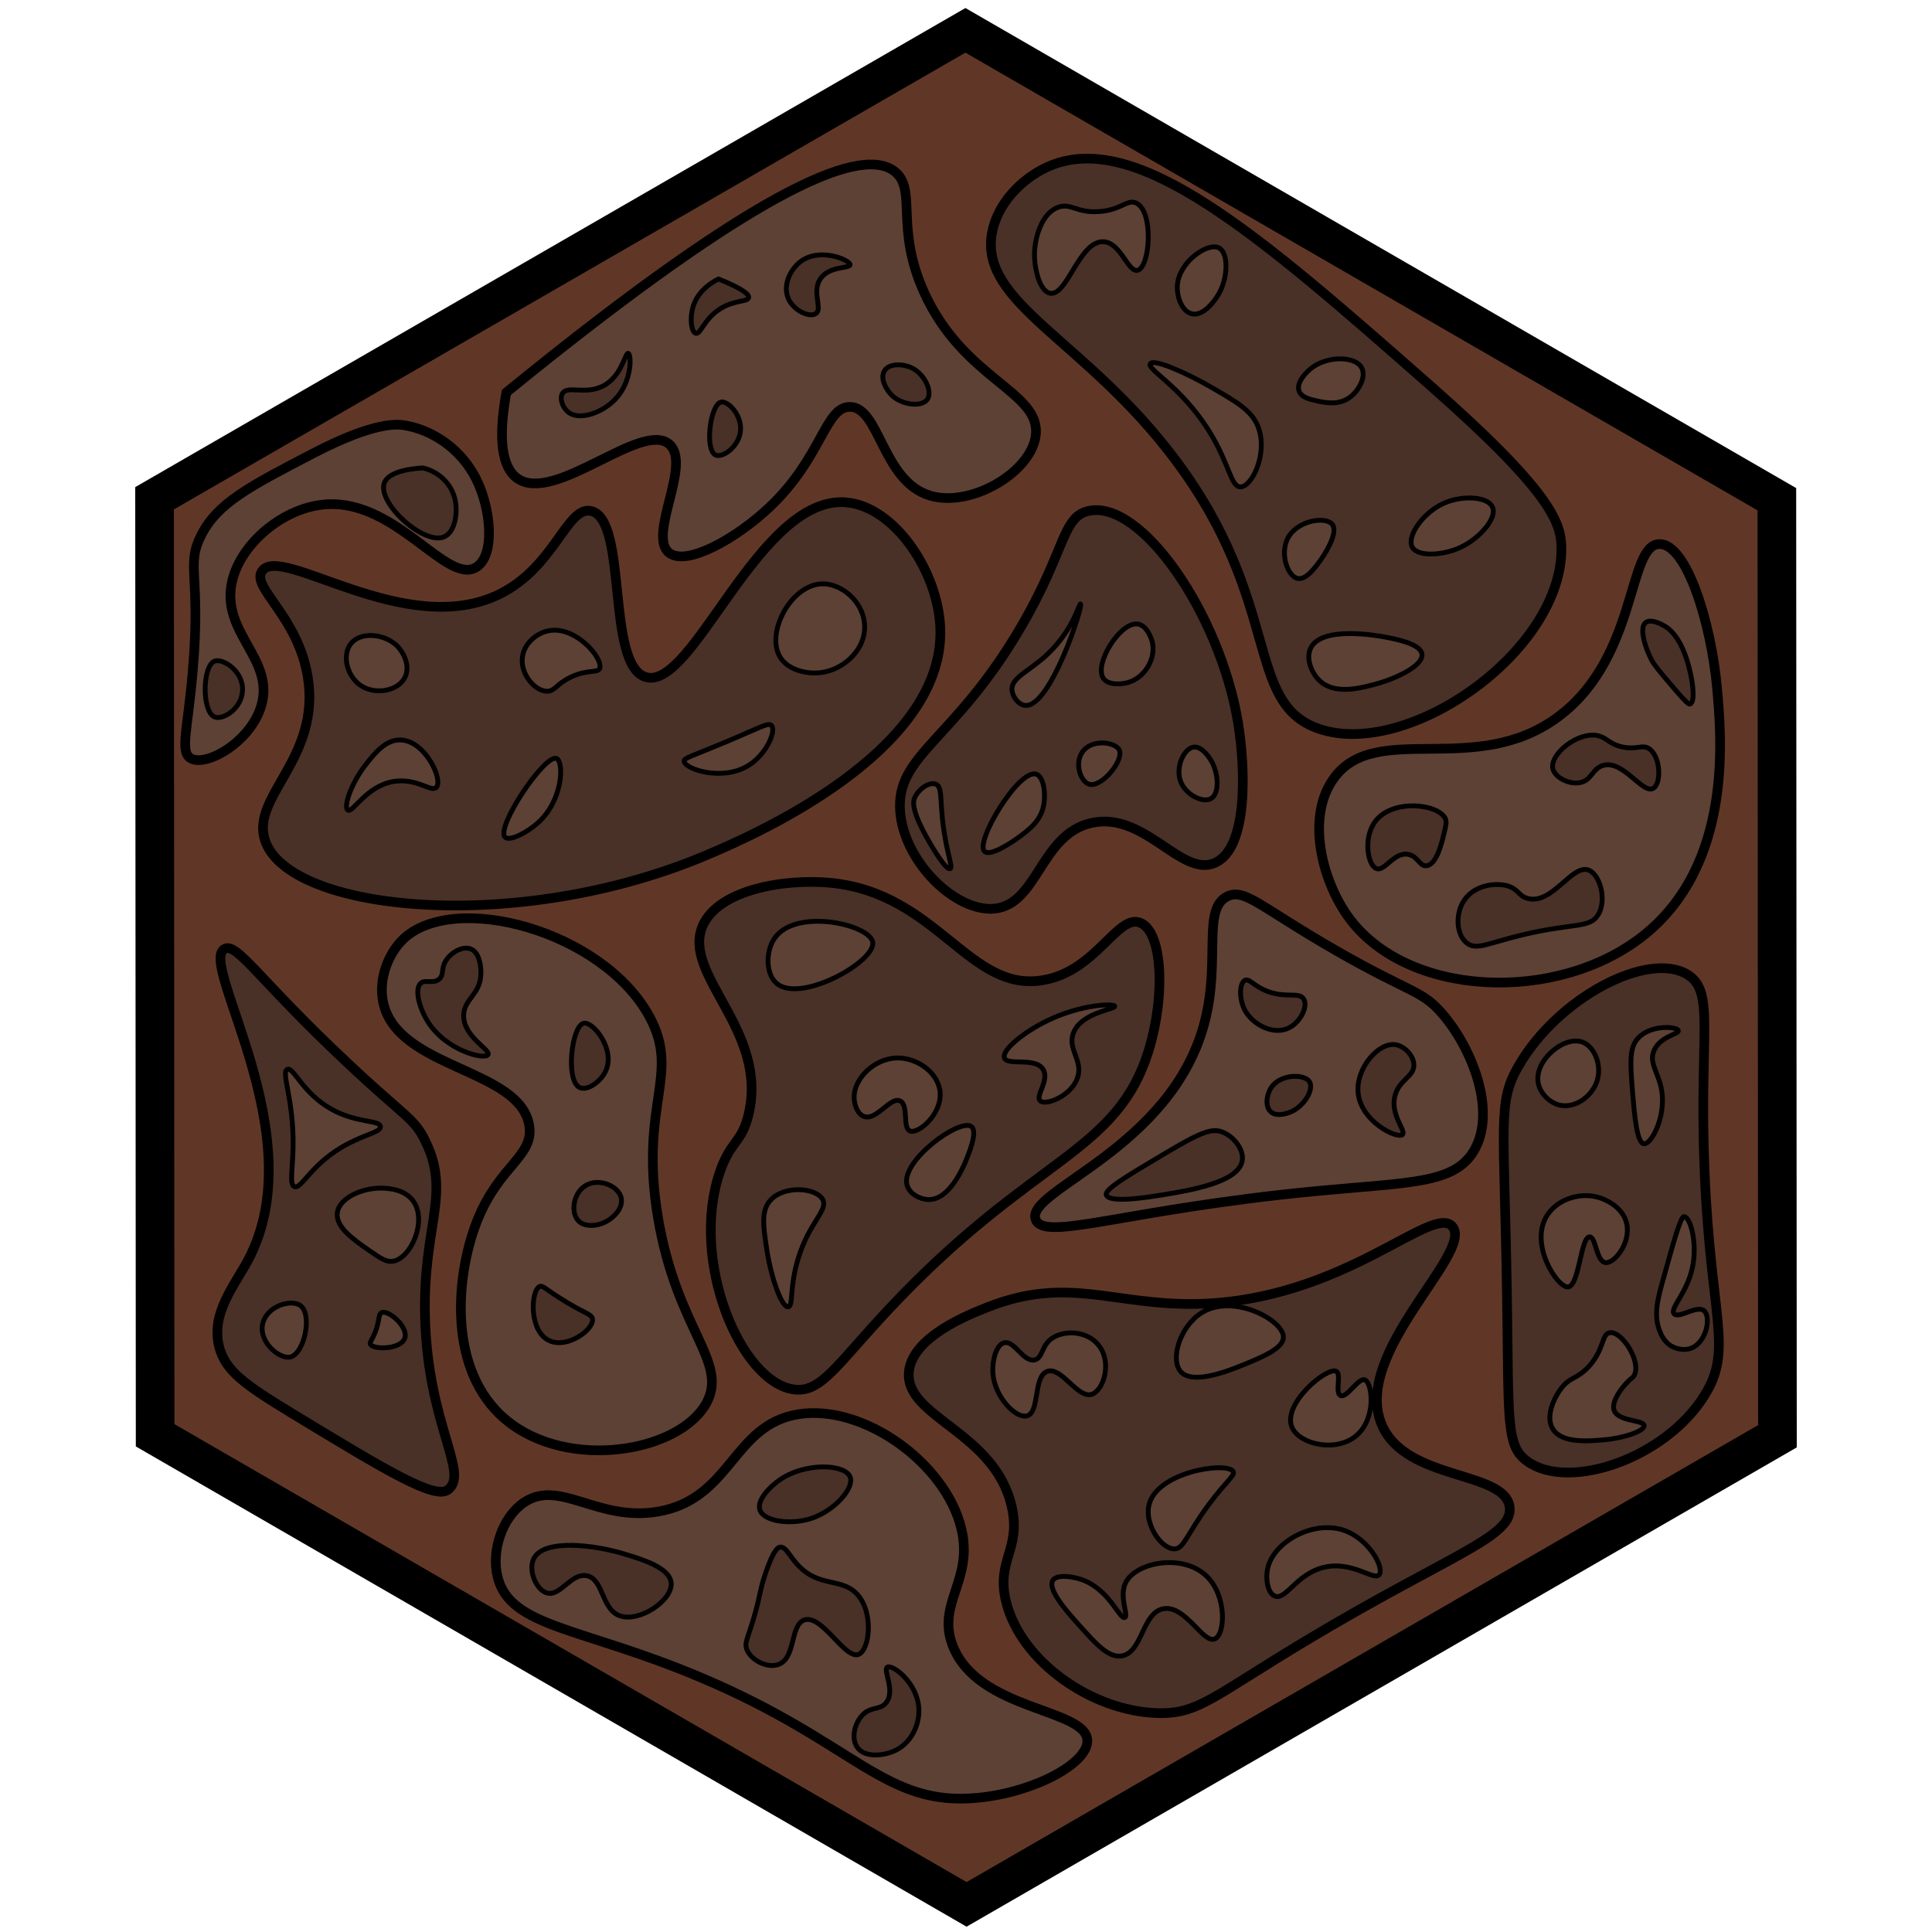 <?xml version="1.0" encoding="utf-8"?>
<!-- Generator: Adobe Illustrator 26.0.3, SVG Export Plug-In . SVG Version: 6.00 Build 0)  -->
<svg version="1.1" id="Ebene_1" xmlns="http://www.w3.org/2000/svg" xmlns:xlink="http://www.w3.org/1999/xlink" x="0px" y="0px"
	 viewBox="0 0 100 100" style="enable-background:new 0 0 100 100;" xml:space="preserve">
<style type="text/css">
	.st0{fill:#603726;stroke:#000000;stroke-width:2;stroke-miterlimit:10;}
	.st1{fill:#5D4135;stroke:#000000;stroke-width:0.5;stroke-miterlimit:10;}
	.st2{fill:#493127;stroke:#000000;stroke-width:0.5;stroke-miterlimit:10;}
	.st3{fill:#493127;stroke:#000000;stroke-width:0.25;stroke-miterlimit:10;}
	.st4{fill:#5D4135;stroke:#000000;stroke-width:0.25;stroke-miterlimit:10;}
</style>
<g id="Ebene_2_00000176025868192884506990000017183403244025845153_">
</g>
<g id="Ebene_1_00000070081453494179332120000015518110432246800057_">
	<polygon class="st0" points="8,25.79 49.97,1.57 91.97,25.84 92,74.34 50.03,98.57 8.03,74.29 	"/>
</g>
<path class="st1" d="M26.21,20.31C39.78,9.25,44.76,7.56,46.35,8.91c1.11,0.95-0.03,2.88,1.48,6.22c2.06,4.55,6.06,5.13,5.78,7.41
	c-0.24,1.92-3.38,3.75-5.48,3.11c-2.47-0.75-2.6-4.6-4.15-4.59c-1.28,0.01-1.43,2.62-4.15,5.19c-1.7,1.61-4.28,3.07-5.19,2.37
	c-1.15-0.89,1.2-4.6,0-5.63c-1.43-1.23-5.92,3.1-7.85,1.78C25.76,24.05,25.9,22.02,26.21,20.31z"/>
<path class="st2" d="M13.56,29.56c0.98-1.44,7.43,3.59,12.3,1.19c2.87-1.42,3.49-4.59,4.74-4.3c1.91,0.45,0.76,7.94,2.81,8.59
	c2.46,0.78,5.85-9.4,10.37-9.04c2.5,0.2,4.78,3.56,4.89,6.52c0.24,6.48-9.96,10.83-12,11.7c-9.86,4.21-21.77,2.98-22.96-0.74
	c-0.73-2.26,2.9-4.23,2.22-8.44C15.42,31.89,12.98,30.4,13.56,29.56z"/>
<path class="st2" d="M54.15,8.67c-1.28,0.6-2.54,1.87-2.81,3.41c-0.64,3.63,4.84,5.51,9.48,11.7c5.57,7.42,3.58,12.58,7.41,13.93
	c4.59,1.62,12.62-3.97,12.59-9.33c-0.01-1.31-0.5-2.89-6.81-8.44C65.22,12.21,58.74,6.51,54.15,8.67z"/>
<path class="st2" d="M56.37,26.44c-1.41,0.29-1.19,2.04-3.56,6.07c-3.42,5.83-6.44,6.55-6.22,9.48c0.2,2.64,2.89,5.24,4.89,5.04
	c2.25-0.23,2.38-3.87,5.04-4.44c2.74-0.59,4.63,2.85,6.37,2.07c1.72-0.76,1.58-4.88,1.19-7.26C63.14,31.77,59.09,25.88,56.37,26.44z
	"/>
<path class="st1" d="M69.02,40.31c-1.43,2.01-0.58,5.26,0.74,7.11c2.99,4.21,10.78,4.55,15.26,1.04c4.69-3.68,4.09-10.27,3.85-12.89
	c-0.3-3.25-1.54-7.39-2.96-7.41c-1.68-0.02-1.11,5.79-5.19,8.89C76.4,40.34,71.21,37.23,69.02,40.31z"/>
<path class="st2" d="M11.63,49.11c-1.42,0.72,4.67,9.69,1.19,16.15c-0.7,1.3-1.91,2.73-1.48,4.44c0.32,1.26,1.34,1.97,3.7,3.41
	c4.97,3.02,7.46,4.52,8.15,4c1.12-0.86-1.03-3.33-1.19-8.89c-0.13-4.8,1.38-6.41,0-9.19c-0.58-1.17-1-1.18-4-4
	C13.4,50.72,12.28,48.78,11.63,49.11z"/>
<path class="st1" d="M20.87,48.61c-0.76,0.73-1.29,2.03-1.04,3.26c0.72,3.46,7.06,3.42,7.56,6.37c0.27,1.6-1.52,2.05-2.67,4.89
	c-1.1,2.72-1.65,7.78,1.48,10.37c3.2,2.65,8.98,1.67,10.37-0.89c1.15-2.13-1.55-3.79-2.52-9.63c-0.97-5.83,1.2-7.37-0.44-10.37
	C31.19,48.17,23.5,46.1,20.87,48.61z"/>
<path class="st2" d="M43.04,45.7c-2.36-0.24-5.84,0.32-6.67,2.22c-1.1,2.54,3.43,5.41,2.37,9.78c-0.36,1.48-0.92,1.33-1.48,2.96
	c-1.57,4.58,1.07,10.91,3.85,11.26c1.4,0.17,2.18-1.26,4.89-4.15c7.48-7.99,11.83-8.01,13.48-13.48c0.84-2.79,0.69-6.03-0.44-6.52
	c-1.19-0.51-2.28,2.49-5.04,2.96C50.17,51.4,48.54,46.26,43.04,45.7z"/>
<path class="st1" d="M63.54,46.39c-1.34,0.63-0.35,3.31-1.19,6.52c-1.71,6.58-9.35,8.71-8.74,10.22c0.46,1.15,4.69-0.54,14.52-1.48
	c4.86-0.46,7.12-0.37,8.15-2.07c1.2-2-0.04-5.27-1.63-7.11c-1.07-1.24-1.61-1.04-5.48-3.26C65.25,46.96,64.43,45.97,63.54,46.39z"/>
<path class="st2" d="M78.59,55.19c-1.09,1.9-0.73,2.91-0.59,11.85c0.1,6.53-0.06,7.79,1.04,8.59c2.16,1.57,7.16-0.14,9.19-3.41
	c1.49-2.4,0.32-3.94,0-11.56c-0.3-7.13,0.57-9.33-0.89-10.22C85.3,49.2,80.63,51.63,78.59,55.19z"/>
<path class="st1" d="M27.09,77.79c-1.11,0.78-1.67,2.5-1.33,3.85c0.66,2.61,4.35,2.58,10.52,5.19c8.05,3.4,9.49,6.71,14.37,6.22
	c2.9-0.29,5.66-1.78,5.63-2.96c-0.05-1.67-5.63-1.52-6.96-4.89c-0.87-2.21,1.08-3.39,0.44-6.07c-0.8-3.38-5.06-6.47-8.44-5.93
	c-3.41,0.55-3.45,4.38-7.26,5.04C30.91,78.78,28.94,76.5,27.09,77.79z"/>
<path class="st2" d="M51.19,67.63c-1,0.39-4.01,1.56-4.15,3.41c-0.17,2.34,4.46,3.07,5.33,6.96c0.49,2.2-0.82,2.75-0.3,4.89
	c0.76,3.1,4.42,5.68,7.85,5.78c2.12,0.06,2.87-0.87,7.85-3.85c7.31-4.37,10.56-5.28,10.37-6.81c-0.24-1.91-5.38-1.34-6.62-4.27
	c-1.57-3.7,4.78-8.89,3.66-10.25c-1.02-1.23-5.6,3.82-13.19,4C57.67,67.58,55.31,66.03,51.19,67.63z"/>
<path class="st3" d="M37.19,14.44c-0.23,0.11-1.08,0.56-1.33,1.48c-0.16,0.56-0.08,1.27,0.15,1.33c0.26,0.07,0.42-0.73,1.26-1.26
	c0.75-0.48,1.44-0.35,1.48-0.59C38.77,15.25,38.51,14.97,37.19,14.44z"/>
<path class="st3" d="M41.41,13.56c-0.52,0.41-0.92,1.24-0.59,1.93c0.29,0.61,1.1,0.96,1.41,0.74c0.36-0.25-0.22-1.1,0.22-1.78
	C42.9,13.75,44,13.91,44,13.7C44,13.46,42.41,12.77,41.41,13.56z"/>
<path class="st3" d="M29.11,20.37c-0.16,0.27,0.02,0.74,0.3,0.96c0.59,0.47,1.79,0.02,2.44-0.67c0.87-0.91,0.84-2.31,0.67-2.37
	c-0.17-0.06-0.32,1.2-1.33,1.7C30.27,20.45,29.37,19.93,29.11,20.37z"/>
<path class="st3" d="M37.33,20.81c-0.57,0.11-0.86,2.46-0.3,2.74c0.33,0.16,1.08-0.33,1.26-1.04C38.53,21.6,37.71,20.74,37.33,20.81
	z"/>
<path class="st3" d="M45.78,19.19c-0.24,0.38,0.07,0.96,0.37,1.26c0.54,0.53,1.57,0.63,1.85,0.22c0.28-0.4-0.14-1.31-0.81-1.63
	C46.75,18.83,46.03,18.79,45.78,19.19z"/>
<path class="st4" d="M18.15,33.33c-0.46,0.61-0.18,1.68,0.52,2.15c0.76,0.51,1.95,0.29,2.3-0.44c0.26-0.56-0.05-1.25-0.44-1.63
	C19.88,32.8,18.66,32.67,18.15,33.33z"/>
<path class="st4" d="M28.3,32.67c-0.55,0.14-1.16,0.63-1.26,1.33c-0.12,0.89,0.64,1.76,1.26,1.78c0.42,0.01,0.49-0.38,1.26-0.74
	c0.87-0.41,1.37-0.19,1.48-0.44C31.25,34.08,29.72,32.29,28.3,32.67z"/>
<path class="st4" d="M20.74,38.3c-0.8-0.03-1.39,0.74-1.85,1.33c-0.73,0.95-1.12,2.14-0.89,2.3c0.26,0.17,0.94-1.24,2.37-1.48
	c1.21-0.2,1.97,0.59,2.22,0.3C22.94,40.34,22,38.34,20.74,38.3z"/>
<path class="st4" d="M28.81,39.26c-0.6-0.26-3.16,3.56-2.67,4.07c0.24,0.24,1.17-0.26,1.7-0.74C29.14,41.44,29.2,39.43,28.81,39.26z
	"/>
<path class="st4" d="M42.59,30.22c0.96,0,2.02,0.87,2.15,2c0.16,1.33-1.03,2.43-2.22,2.59c-0.74,0.1-1.74-0.12-2.15-0.81
	C39.62,32.74,40.96,30.22,42.59,30.22z"/>
<path class="st4" d="M37.48,38.44c-1.74,0.73-2.08,0.79-2.07,0.96c0.03,0.41,1.98,1.06,3.33,0.22c0.94-0.58,1.45-1.8,1.19-2.07
	C39.76,37.38,39.37,37.65,37.48,38.44z"/>
<path class="st4" d="M14.87,55.35c-0.34,0.15,0.34,1.55,0.3,4c-0.02,1.18-0.2,1.96,0.07,2.07c0.28,0.11,0.63-0.63,1.56-1.41
	c1.49-1.26,2.93-1.32,2.89-1.7c-0.04-0.35-1.2-0.16-2.52-0.89C15.64,56.57,15.2,55.21,14.87,55.35z"/>
<path class="st4" d="M19.83,61.5c-0.98-0.05-2.25,0.46-2.37,1.26c-0.11,0.75,0.85,1.41,1.7,2c0.56,0.38,0.84,0.58,1.19,0.52
	c0.93-0.16,1.77-2.1,1.04-3.11C20.95,61.55,20.1,61.51,19.83,61.5z"/>
<path class="st4" d="M13.61,68.46c-0.27,0.98,0.85,1.9,1.41,1.78c0.73-0.16,1.17-2.21,0.52-2.67
	C15.08,67.24,13.86,67.58,13.61,68.46z"/>
<path class="st4" d="M19.76,67.94c-0.22,0.09-0.07,0.53-0.47,1.3c-0.09,0.18-0.15,0.25-0.12,0.33c0.13,0.3,1.56,0.29,1.78-0.3
	C21.16,68.7,20.12,67.79,19.76,67.94z"/>
<path class="st3" d="M27.93,66.59c-0.46,0.21-0.57,2.34,0.52,2.81c0.92,0.41,2.27-0.57,2.22-1.11c-0.03-0.3-0.47-0.31-1.7-1.11
	C28.22,66.71,28.09,66.52,27.93,66.59z"/>
<path class="st3" d="M22.74,50.67c-0.31,0.28-0.72,0.01-0.96,0.22c-0.34,0.3-0.08,1.29,0.37,2c0.95,1.5,2.94,1.98,3.11,1.7
	c0.16-0.25-1.31-0.94-1.26-2.07c0.04-0.82,0.84-1.04,0.89-2.07c0.02-0.42-0.07-1.15-0.52-1.33c-0.43-0.18-1.08,0.2-1.33,0.67
	C22.83,50.17,22.99,50.44,22.74,50.67z"/>
<path class="st3" d="M30.22,52.96c-0.63,0.12-0.96,2.97-0.22,3.33c0.38,0.19,1.06-0.28,1.33-0.81
	C31.9,54.36,30.71,52.87,30.22,52.96z"/>
<path class="st3" d="M30.37,61.33c-0.69,0.36-0.86,1.41-0.44,1.85c0.31,0.34,0.87,0.24,0.96,0.22c0.68-0.12,1.41-0.79,1.26-1.41
	C32,61.39,31.05,60.98,30.37,61.33z"/>
<path class="st4" d="M48.44,40.59c-0.33-0.14-0.92,0.25-1.11,0.74c-0.05,0.12-0.18,0.53,0.59,1.93c0.09,0.17,1.01,1.82,1.26,1.7
	c0.16-0.07-0.18-0.78-0.37-2.3C48.65,41.32,48.77,40.73,48.44,40.59z"/>
<path class="st4" d="M50.96,44.07c-0.51-0.49,1.77-4.28,2.67-4c0.4,0.12,0.52,1.05,0.37,1.7c-0.18,0.76-0.75,1.18-1.26,1.56
	C52.37,43.6,51.25,44.35,50.96,44.07z"/>
<path class="st4" d="M55.93,31.26c-0.08-0.04-0.37,1.33-1.7,2.59c-0.96,0.91-1.88,1.21-1.85,1.85c0.02,0.36,0.33,0.77,0.67,0.81
	C54.35,36.68,56.08,31.33,55.93,31.26z"/>
<path class="st4" d="M56,38.96c-0.39,0.61-0.05,1.5,0.37,1.63c0.64,0.2,1.83-1.25,1.56-1.78C57.72,38.41,56.48,38.21,56,38.96z"/>
<path class="st4" d="M58.89,32.3c-0.91-0.13-2.28,2.08-1.78,2.81c0.25,0.37,0.93,0.31,1.26,0.22c0.89-0.24,1.5-1.27,1.26-2.15
	C59.61,33.12,59.39,32.37,58.89,32.3z"/>
<path class="st4" d="M61.78,38.67c-0.5,0.07-0.95,1.03-0.67,1.78c0.26,0.68,1.13,1.12,1.56,0.89c0.47-0.26,0.41-1.33,0-2
	C62.61,39.24,62.22,38.61,61.78,38.67z"/>
<path class="st4" d="M40.06,48.61c-0.43,0.67-0.43,1.82,0.15,2.3c1.25,1.03,5.15-1.16,4.96-2.15C45,47.84,41.12,46.96,40.06,48.61z"
	/>
<path class="st4" d="M39.91,62.09c-0.53,0.54-0.41,1.34-0.22,2.59c0.21,1.4,0.76,3.01,1.11,2.96c0.27-0.04,0.05-1.01,0.52-2.52
	c0.58-1.89,1.56-2.47,1.26-3.04C42.24,61.48,40.64,61.34,39.91,62.09z"/>
<path class="st4" d="M46.43,54.76c-1.21,0.02-2.26,1.12-2.22,2.07c0.01,0.33,0.16,0.84,0.52,0.96c0.64,0.22,1.35-1.03,1.85-0.81
	c0.47,0.2,0.12,1.4,0.52,1.56c0.42,0.17,1.65-0.85,1.56-2C48.57,55.5,47.45,54.74,46.43,54.76z"/>
<path class="st4" d="M54.21,52.83c-1.2,0.58-2.38,1.52-2.22,1.93c0.16,0.42,1.6-0.06,2,0.59c0.35,0.56-0.42,1.38-0.15,1.63
	c0.28,0.26,1.6-0.24,1.93-1.19c0.31-0.9-0.52-1.46-0.22-2.3c0.39-1.09,2.19-1.24,2.15-1.41C57.65,51.93,55.96,51.98,54.21,52.83z"/>
<path class="st4" d="M50.28,58.31c-0.6-0.45-3.69,1.79-3.33,3.04c0.12,0.44,0.67,0.73,1.11,0.74c1.06,0.02,1.75-1.58,1.93-2
	C50.12,59.76,50.63,58.58,50.28,58.31z"/>
<path class="st3" d="M64.44,50.74c-0.29,0.14-0.32,0.97,0,1.56c0.4,0.73,1.48,1.32,2.3,0.89c0.59-0.31,0.97-1.11,0.74-1.48
	c-0.25-0.42-1.05,0.04-2.15-0.52C64.82,50.93,64.64,50.65,64.44,50.74z"/>
<path class="st3" d="M72.22,54.07c-0.87-0.12-2.01,1.19-1.93,2.44c0.11,1.53,2.02,2.45,2.3,2.22c0.22-0.19-0.68-1.05-0.37-2.07
	c0.24-0.8,0.99-0.94,0.96-1.56C73.17,54.63,72.69,54.14,72.22,54.07z"/>
<path class="st3" d="M60.3,59.7c-2.09,1.24-3.13,1.87-3.04,2.15c0.15,0.45,2.19,0.11,2.89,0c1.46-0.24,3.97-0.65,4.15-1.78
	c0.09-0.58-0.45-1.26-1.04-1.48C62.71,58.39,62.17,58.59,60.3,59.7z"/>
<path class="st3" d="M65.85,56.22c-0.29,0.38-0.4,1.04-0.07,1.33c0.34,0.3,0.96,0.03,1.04,0c0.69-0.3,1.2-1.16,0.96-1.56
	C67.52,55.58,66.35,55.59,65.85,56.22z"/>
<path class="st3" d="M40.37,76.59c-0.47,0.32-1.21,1.03-1.04,1.56c0.2,0.61,1.62,0.79,2.67,0.44c1.18-0.39,2.24-1.56,2-2.15
	C43.72,75.77,41.68,75.69,40.37,76.59z"/>
<path class="st3" d="M27.63,80.67c-0.3,0.6,0.11,1.61,0.67,1.78c0.7,0.21,1.26-1.05,2.07-0.89c0.87,0.17,0.75,1.72,1.7,2.07
	c1.02,0.37,2.75-0.8,2.67-1.7c-0.07-0.77-1.44-1.2-2.37-1.48C30.84,79.97,28.16,79.62,27.63,80.67z"/>
<path class="st3" d="M39.11,83.41c-0.37,1.37-0.62,1.6-0.44,2c0.24,0.55,1.07,0.95,1.63,0.74c0.9-0.34,0.59-2.04,1.33-2.3
	c0.92-0.31,2.1,2.06,2.81,1.78c0.57-0.22,0.8-2.15-0.07-3.11c-0.8-0.87-1.95-0.34-3.04-1.48c-0.48-0.5-0.64-1-0.96-0.96
	c-0.08,0.01-0.31,0.07-0.74,1.33C39.34,82.26,39.36,82.5,39.11,83.41z"/>
<path class="st3" d="M44.67,88.74c-0.42,0.41-0.64,1.22-0.3,1.7c0.4,0.57,1.42,0.44,2,0.15c0.82-0.41,1.23-1.34,1.19-2.15
	c-0.07-1.34-1.36-2.3-1.63-2.15c-0.25,0.14,0.44,1.23-0.07,1.85C45.53,88.53,45.1,88.32,44.67,88.74z"/>
<path class="st4" d="M51.98,69.5c-0.42,0.1-0.63,0.93-0.59,1.56c0.08,1.24,1.2,2.4,1.78,2.22c0.66-0.2,0.3-2.04,1.04-2.3
	c0.74-0.25,1.56,1.42,2.3,1.19c0.59-0.19,1.07-1.61,0.37-2.52c-0.62-0.81-1.84-0.8-2.44-0.37c-0.54,0.38-0.47,1.02-0.89,1.11
	C52.96,70.51,52.51,69.38,51.98,69.5z"/>
<path class="st4" d="M62.21,67.94c-1.12,0.69-1.65,2.39-1.11,3.04c0.62,0.74,2.55-0.05,3.33-0.37c0.88-0.36,2.01-0.82,2-1.41
	C66.41,68.32,63.84,66.94,62.21,67.94z"/>
<path class="st4" d="M63.83,76.17c-0.29-0.54-4.02,0-4.37,1.78c-0.2,0.99,0.67,2.24,1.33,2.22c0.49-0.01,0.6-0.7,1.78-2.3
	C63.51,76.61,63.94,76.37,63.83,76.17z"/>
<path class="st4" d="M69.54,79.2c-1.59-0.52-3.64,0.61-3.93,2c-0.11,0.52,0,1.25,0.37,1.41c0.57,0.24,1.11-1.13,2.52-1.48
	c1.49-0.37,2.62,0.72,2.89,0.37C71.66,81.14,70.85,79.64,69.54,79.2z"/>
<path class="st4" d="M69.17,70.98c-0.46-0.26-2.81,1.67-2.3,2.89c0.38,0.9,2.29,1.32,3.33,0.44c1.05-0.88,0.84-2.74,0.44-2.89
	c-0.34-0.12-0.92,0.97-1.26,0.81C69.09,72.1,69.44,71.13,69.17,70.98z"/>
<path class="st4" d="M54.5,81.79c-0.31,0.46,0.73,1.63,1.26,2.22c0.97,1.09,1.61,1.81,2.3,1.7c1.08-0.18,1.05-2.23,2.15-2.44
	c1.14-0.22,2.06,1.82,2.67,1.56c0.54-0.24,0.64-2.23-0.44-3.26c-1.23-1.17-3.59-0.71-4.15,0.3c-0.41,0.74,0.15,1.76-0.07,1.85
	c-0.27,0.11-0.77-1.39-2.15-1.93C55.52,81.58,54.71,81.48,54.5,81.79z"/>
<path class="st4" d="M54.74,10.74c-0.84,0.33-1.14,1.54-1.19,2.22c-0.05,0.89,0.26,2.13,0.81,2.22c0.88,0.14,1.5-2.7,2.74-2.67
	c0.91,0.03,1.28,1.6,1.78,1.48c0.65-0.16,0.85-3.05-0.07-3.48c-0.46-0.22-0.78,0.37-1.93,0.44C55.73,11.04,55.41,10.47,54.74,10.74z
	"/>
<path class="st4" d="M63.09,12.83c-0.58-0.3-2.06,0.72-2.15,1.93c-0.04,0.57,0.22,1.35,0.74,1.48c0.59,0.15,1.18-0.64,1.41-1.04
	C63.57,14.35,63.59,13.08,63.09,12.83z"/>
<path class="st4" d="M67.83,33.57c-0.24,0.53,0.05,1.24,0.44,1.63c0.77,0.77,2.06,0.44,2.89,0.22c1-0.26,2.52-0.94,2.44-1.56
	c-0.07-0.53-1.29-0.77-1.93-0.89C71.28,32.9,68.37,32.37,67.83,33.57z"/>
<path class="st4" d="M74.8,26.02c-1.13,0.47-2.01,1.74-1.7,2.3c0.29,0.52,1.62,0.43,2.52,0c0.95-0.45,1.89-1.5,1.63-2.07
	C77,25.69,75.71,25.64,74.8,26.02z"/>
<path class="st4" d="M59.54,18.83c-0.19,0.29,1.6,1.17,3.04,3.48c1.07,1.72,1.12,2.9,1.63,2.89c0.59-0.01,1.37-1.65,0.96-2.96
	c-0.29-0.94-1.08-1.39-2.52-2.22C61.49,19.35,59.72,18.54,59.54,18.83z"/>
<path class="st4" d="M67.98,18.98c-0.39,0.27-0.9,0.83-0.74,1.26c0.12,0.34,0.6,0.44,0.96,0.52c0.39,0.08,1.11,0.24,1.7-0.22
	c0.45-0.35,0.81-1.04,0.59-1.48C70.2,18.44,68.81,18.41,67.98,18.98z"/>
<path class="st4" d="M66.65,27.87c-0.41,0.8,0,1.97,0.52,2.07c0.44,0.09,0.92-0.59,1.19-0.96c0.1-0.14,0.97-1.4,0.59-1.85
	C68.59,26.71,67.12,26.94,66.65,27.87z"/>
<path class="st3" d="M74.81,42.37c-0.36-0.77-2.74-1.04-3.63,0.15c-0.64,0.86-0.38,2.29,0.07,2.44c0.43,0.15,0.9-0.87,1.63-0.74
	c0.51,0.09,0.6,0.64,0.96,0.59c0.52-0.06,0.79-1.19,0.89-1.63C74.84,42.76,74.89,42.54,74.81,42.37z"/>
<path class="st3" d="M82.67,38.07c-1.04-0.19-2.44,0.97-2.3,1.7c0.09,0.46,0.83,0.85,1.41,0.74c0.61-0.12,0.63-0.72,1.19-0.89
	c1.03-0.31,2.03,1.47,2.59,1.19c0.45-0.23,0.4-1.69-0.22-2.07c-0.35-0.21-0.61,0.07-1.33-0.07C83.27,38.52,83.18,38.17,82.67,38.07z
	"/>
<path class="st3" d="M86.22,32.44c-0.09-0.06-0.74-0.45-1.04-0.22c-0.36,0.28-0.01,1.33,0.3,1.93c0.15,0.28,0.44,0.63,1.04,1.33
	c0.81,0.96,0.9,0.98,0.96,0.96c0.3-0.11,0.13-1.44-0.22-2.44C86.87,32.89,86.39,32.55,86.22,32.44z"/>
<path class="st3" d="M75.7,46.74c-0.37,0.68-0.3,1.66,0.22,2.07c0.5,0.4,1.1,0,2.96-0.44c2.59-0.61,3.43-0.31,3.85-1.04
	c0.45-0.77,0.08-2.09-0.52-2.3c-0.85-0.29-1.86,1.78-3.11,1.48c-0.51-0.12-0.49-0.5-1.11-0.67C77.3,45.67,76.18,45.85,75.7,46.74z"
	/>
<path class="st4" d="M81.91,53.94c-0.95-0.35-2.47,0.93-2.3,2.07c0.08,0.54,0.55,1.05,1.11,1.19c0.88,0.2,1.84-0.56,2-1.48
	C82.85,55.01,82.5,54.16,81.91,53.94z"/>
<path class="st4" d="M84.8,53.72c-0.48,0.5-0.42,1.28-0.3,2.81c0.1,1.19,0.22,2.63,0.59,2.67c0.35,0.04,0.98-1.12,0.96-2.3
	c-0.02-1.24-0.76-1.77-0.44-2.52c0.32-0.75,1.31-0.85,1.26-1.04C86.81,53.14,85.48,53.01,84.8,53.72z"/>
<path class="st4" d="M80.13,62.83c-1.05,1.48,0.47,3.84,1.04,3.78c0.57-0.06,0.65-2.6,1.11-2.59c0.33,0.01,0.34,1.26,0.81,1.33
	c0.46,0.07,1.32-1,1.11-2c-0.19-0.9-1.16-1.27-1.33-1.33C81.9,61.67,80.7,62.02,80.13,62.83z"/>
<path class="st4" d="M80.8,71.87c-0.37,0.49-0.81,1.44-0.44,2.07c0.44,0.76,1.76,0.66,2.59,0.59c1.08-0.08,2.17-0.46,2.15-0.74
	c-0.02-0.31-1.37-0.2-1.56-0.81c-0.14-0.45,0.4-1.16,0.74-1.49c0.18-0.18,0.23-0.17,0.3-0.29c0.4-0.7-0.63-2.32-1.26-2.22
	c-0.43,0.06-0.27,0.88-1.11,1.78C81.6,71.4,81.26,71.26,80.8,71.87z"/>
<path class="st4" d="M86.06,66.31c-0.26,0.94-0.48,1.77-0.15,2.59c0.08,0.21,0.25,0.6,0.67,0.81c0.05,0.02,0.5,0.25,0.96,0.07
	c0.79-0.31,1.03-1.6,0.67-1.93c-0.37-0.33-1.31,0.43-1.56,0.15c-0.24-0.28,0.69-1.08,0.96-2.44c0.25-1.24-0.12-2.57-0.44-2.59
	C86.99,62.97,86.68,64.08,86.06,66.31z"/>
<path class="st1" d="M20.98,22.02c1.48,0.26,2.92,1.27,3.67,2.78c0.77,1.54,0.99,3.95,0,4.56c-1.57,0.97-4.29-3.78-8.11-3.22
	c-2.08,0.3-4.2,2.13-4.56,4.11c-0.46,2.53,2.2,3.86,1.56,6.22c-0.52,1.91-2.87,3.25-3.67,2.78c-0.57-0.34-0.15-1.48,0.11-4.56
	c0.43-5.03-0.38-5.38,0.44-7c0.85-1.66,2.49-2.51,5.78-4.22C19.43,21.79,20.61,21.95,20.98,22.02z"/>
<path class="st3" d="M21.89,24.22c0.85,0.2,1.5,0.85,1.67,1.67c0.14,0.68-0.01,1.64-0.56,1.89c-1.05,0.47-3.48-1.74-3.11-2.78
	C19.96,24.81,20.24,24.32,21.89,24.22z"/>
<path class="st3" d="M11.11,34.22c-0.64,0.24-0.67,2.62,0,2.89c0.43,0.17,1.38-0.42,1.44-1.33C12.63,34.76,11.55,34.06,11.11,34.22z
	"/>
</svg>
